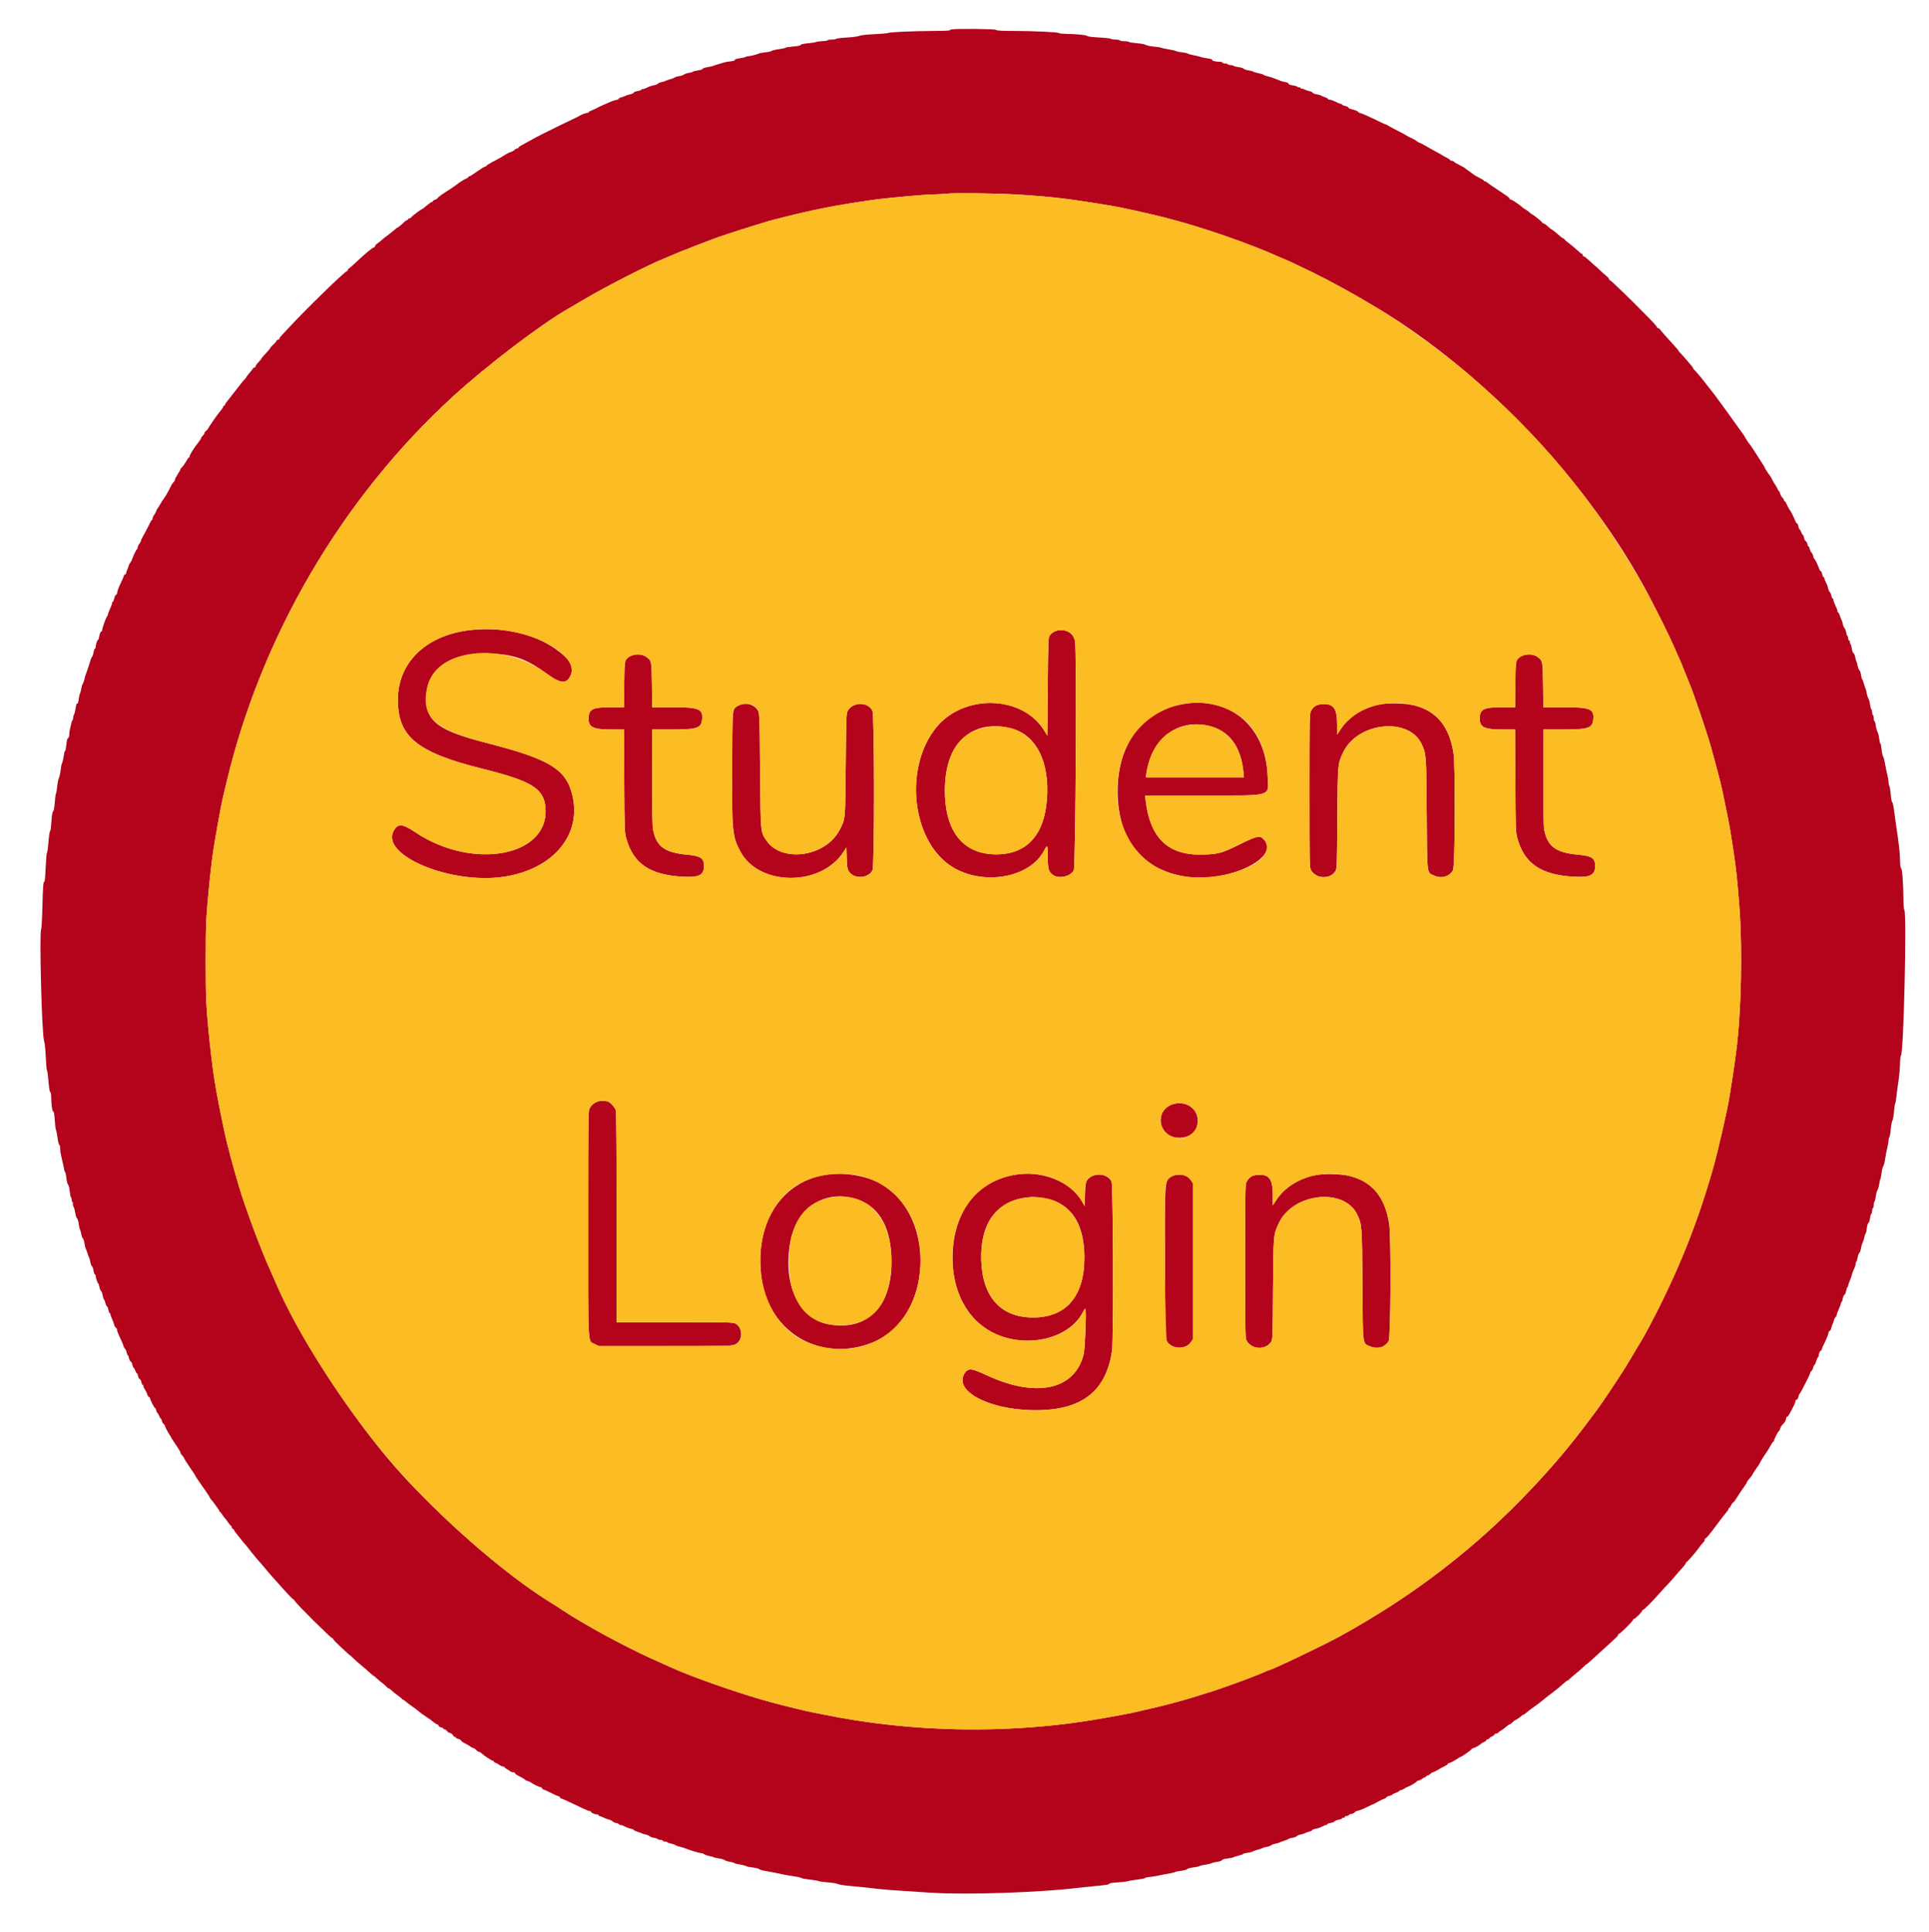 <svg id="svg" version="1.1" xmlns="http://www.w3.org/2000/svg" xmlns:xlink="http://www.w3.org/1999/xlink" width="400" height="400.684" viewBox="0, 0, 400,400.684"><g id="svgg"><path id="path0" d="M197.308 6.104 C 197.096 6.144,196.923 6.230,196.923 6.294 C 196.923 6.358,195.327 6.416,193.376 6.423 C 189.225 6.439,184.432 6.654,184.188 6.836 C 184.094 6.906,182.827 7.017,181.371 7.082 C 179.745 7.155,178.527 7.290,178.209 7.434 C 177.925 7.563,176.749 7.720,175.597 7.785 C 174.444 7.849,173.459 7.970,173.407 8.053 C 173.355 8.137,172.933 8.205,172.469 8.205 C 172.004 8.205,171.624 8.271,171.624 8.350 C 171.624 8.430,171.152 8.510,170.576 8.527 C 170.000 8.545,169.404 8.624,169.251 8.704 C 169.099 8.784,168.334 8.906,167.551 8.974 C 166.661 9.051,166.098 9.179,166.046 9.314 C 165.992 9.453,165.414 9.573,164.434 9.650 C 163.594 9.715,162.906 9.824,162.906 9.891 C 162.906 9.957,162.282 10.096,161.519 10.198 C 160.757 10.300,160.084 10.460,160.024 10.554 C 159.964 10.647,159.376 10.780,158.718 10.849 C 158.060 10.918,157.444 11.033,157.350 11.106 C 157.155 11.256,155.429 11.682,155.043 11.675 C 154.902 11.673,154.709 11.727,154.615 11.797 C 154.521 11.866,154.069 11.977,153.611 12.043 C 152.599 12.190,152.284 12.302,152.391 12.475 C 152.435 12.547,152.006 12.659,151.436 12.723 C 150.866 12.788,150.232 12.905,150.029 12.984 C 149.825 13.062,149.312 13.219,148.889 13.332 C 148.466 13.445,148.001 13.598,147.856 13.671 C 147.712 13.744,147.187 13.860,146.690 13.928 C 146.194 13.997,145.750 14.152,145.703 14.273 C 145.657 14.394,145.202 14.545,144.692 14.609 C 144.183 14.673,143.727 14.787,143.680 14.864 C 143.633 14.941,143.248 15.055,142.825 15.119 C 142.402 15.182,141.956 15.334,141.834 15.455 C 141.712 15.577,141.252 15.731,140.810 15.797 C 140.369 15.863,139.970 15.979,139.923 16.055 C 139.876 16.130,139.471 16.292,139.021 16.413 C 138.572 16.535,138.128 16.692,138.034 16.763 C 137.940 16.834,137.578 16.946,137.228 17.011 C 136.879 17.076,136.509 17.231,136.407 17.355 C 136.304 17.479,135.903 17.634,135.515 17.699 C 135.127 17.765,134.552 17.963,134.237 18.140 C 133.923 18.317,133.513 18.462,133.328 18.462 C 133.143 18.462,132.991 18.530,132.991 18.613 C 132.991 18.696,132.652 18.815,132.237 18.878 C 131.823 18.940,131.444 19.093,131.396 19.217 C 131.348 19.342,131.015 19.499,130.655 19.566 C 130.295 19.634,129.923 19.745,129.829 19.814 C 129.735 19.884,129.329 20.034,128.927 20.149 C 128.524 20.264,128.234 20.422,128.282 20.499 C 128.330 20.577,128.086 20.686,127.739 20.742 C 127.392 20.799,126.798 20.996,126.418 21.181 C 126.038 21.366,125.419 21.641,125.043 21.792 C 124.667 21.944,124.244 22.141,124.103 22.231 C 123.962 22.321,123.654 22.474,123.419 22.573 C 122.284 23.048,122.051 23.170,122.051 23.290 C 122.051 23.361,121.909 23.419,121.736 23.419 C 121.433 23.419,120.538 23.777,120.000 24.114 C 119.859 24.202,119.551 24.355,119.316 24.454 C 118.900 24.630,112.904 27.556,112.222 27.917 C 112.034 28.016,111.419 28.341,110.855 28.639 C 110.291 28.937,109.521 29.358,109.145 29.576 C 108.769 29.793,108.250 30.079,107.991 30.211 C 107.733 30.344,107.521 30.524,107.521 30.611 C 107.521 30.698,107.406 30.769,107.265 30.769 C 107.124 30.769,106.866 30.912,106.691 31.086 C 106.517 31.261,106.165 31.456,105.908 31.520 C 105.652 31.585,105.144 31.835,104.779 32.076 C 104.414 32.318,103.880 32.642,103.592 32.796 C 103.304 32.951,102.571 33.343,101.962 33.667 C 101.353 33.992,100.855 34.319,100.855 34.394 C 100.855 34.469,100.748 34.530,100.618 34.530 C 100.488 34.530,99.738 34.991,98.951 35.554 C 98.165 36.117,97.425 36.579,97.308 36.580 C 97.190 36.581,97.094 36.649,97.094 36.732 C 97.094 36.815,96.959 36.929,96.795 36.984 C 96.357 37.131,95.534 37.633,94.771 38.217 C 94.404 38.499,93.795 38.926,93.419 39.165 C 91.653 40.291,90.769 40.924,90.769 41.063 C 90.769 41.146,90.538 41.295,90.256 41.393 C 89.974 41.491,89.744 41.641,89.744 41.726 C 89.744 41.811,89.656 41.880,89.548 41.880 C 89.441 41.880,88.948 42.226,88.453 42.650 C 87.957 43.073,87.492 43.419,87.419 43.419 C 87.258 43.419,85.237 44.980,85.157 45.167 C 85.125 45.240,84.991 45.299,84.858 45.299 C 84.724 45.299,84.615 45.376,84.615 45.470 C 84.615 45.564,84.528 45.641,84.421 45.641 C 84.315 45.641,84.055 45.814,83.845 46.026 C 83.358 46.515,82.559 47.179,82.457 47.179 C 82.376 47.179,82.066 47.418,81.563 47.869 C 81.402 48.014,80.965 48.360,80.592 48.639 C 79.609 49.374,79.617 49.368,79.087 49.838 C 78.820 50.075,78.416 50.390,78.190 50.539 C 77.963 50.687,77.778 50.915,77.778 51.045 C 77.778 51.176,77.687 51.282,77.575 51.282 C 77.305 51.282,75.687 52.627,73.670 54.530 C 73.122 55.047,72.533 55.559,72.362 55.668 C 72.191 55.777,72.071 55.950,72.094 56.052 C 72.118 56.155,72.069 56.220,71.985 56.197 C 71.664 56.106,63.122 64.421,59.829 68.029 C 59.124 68.802,58.412 69.559,58.248 69.712 C 58.083 69.865,57.949 70.089,57.949 70.209 C 57.949 70.329,57.831 70.427,57.687 70.427 C 57.543 70.427,57.375 70.557,57.314 70.716 C 57.254 70.875,56.948 71.229,56.636 71.503 C 56.324 71.777,56.068 72.060,56.068 72.131 C 56.068 72.202,55.646 72.714,55.129 73.267 C 54.613 73.821,54.190 74.325,54.189 74.387 C 54.189 74.449,53.919 74.778,53.590 75.117 C 53.261 75.455,52.991 75.847,52.991 75.986 C 52.991 76.125,52.876 76.239,52.735 76.239 C 52.594 76.239,52.477 76.297,52.476 76.368 C 52.474 76.438,52.168 76.842,51.795 77.265 C 51.422 77.688,51.115 78.088,51.114 78.155 C 51.112 78.221,50.938 78.455,50.726 78.675 C 50.299 79.120,49.928 79.582,48.288 81.709 C 47.672 82.509,47.055 83.298,46.917 83.463 C 46.780 83.629,46.667 83.841,46.667 83.934 C 46.667 84.027,46.595 84.103,46.507 84.103 C 46.420 84.103,46.300 84.252,46.242 84.436 C 46.184 84.619,45.915 85.006,45.645 85.295 C 45.197 85.775,43.258 88.570,43.093 88.974 C 43.054 89.068,42.881 89.246,42.708 89.369 C 42.535 89.492,42.393 89.691,42.393 89.812 C 42.393 89.933,42.239 90.172,42.051 90.342 C 41.863 90.512,41.709 90.737,41.709 90.842 C 41.709 90.946,41.421 91.390,41.068 91.829 C 40.233 92.867,39.316 94.335,39.316 94.635 C 39.316 94.765,39.252 94.872,39.174 94.872 C 39.096 94.872,38.925 95.083,38.793 95.342 C 38.498 95.922,37.738 96.988,37.564 97.066 C 37.494 97.097,37.436 97.192,37.436 97.276 C 37.436 97.360,37.167 97.850,36.838 98.365 C 36.509 98.879,36.239 99.409,36.239 99.544 C 36.239 99.678,36.119 99.887,35.973 100.008 C 35.827 100.130,35.599 100.466,35.467 100.756 C 35.085 101.593,34.246 103.071,33.973 103.386 C 33.835 103.545,33.504 104.060,33.237 104.530 C 32.970 105.000,32.700 105.423,32.638 105.470 C 32.576 105.517,32.465 105.748,32.393 105.983 C 32.320 106.218,32.117 106.594,31.942 106.818 C 31.767 107.042,31.624 107.369,31.624 107.544 C 31.624 107.720,31.564 107.863,31.490 107.863 C 31.417 107.863,31.266 108.075,31.155 108.333 C 31.044 108.592,30.881 108.919,30.794 109.060 C 30.706 109.201,30.547 109.509,30.439 109.744 C 30.331 109.979,30.019 110.556,29.747 111.026 C 29.474 111.496,29.246 111.984,29.241 112.110 C 29.235 112.236,29.077 112.535,28.889 112.774 C 28.701 113.013,28.547 113.346,28.547 113.513 C 28.547 113.681,28.489 113.843,28.419 113.875 C 28.263 113.944,27.594 115.306,27.425 115.897 C 27.358 116.132,27.160 116.508,26.985 116.732 C 26.810 116.957,26.667 117.236,26.667 117.354 C 26.667 117.472,26.552 117.788,26.411 118.057 C 26.271 118.327,26.155 118.682,26.155 118.846 C 26.154 119.011,26.066 119.126,25.960 119.103 C 25.853 119.079,25.703 119.280,25.627 119.550 C 25.551 119.819,25.254 120.500,24.966 121.061 C 24.679 121.623,24.396 122.380,24.338 122.744 C 24.280 123.107,24.149 123.389,24.048 123.369 C 23.947 123.349,23.791 123.660,23.702 124.060 C 23.614 124.459,23.475 124.786,23.395 124.786 C 23.314 124.786,23.248 124.899,23.248 125.038 C 23.248 125.176,23.056 125.709,22.821 126.223 C 22.585 126.737,22.393 127.263,22.393 127.391 C 22.393 127.519,22.309 127.708,22.206 127.811 C 21.983 128.034,21.198 130.221,21.197 130.623 C 21.197 130.777,21.087 130.946,20.952 130.997 C 20.818 131.049,20.655 131.442,20.591 131.870 C 20.527 132.299,20.421 132.650,20.357 132.650 C 20.197 132.650,19.829 133.699,19.829 134.157 C 19.829 134.362,19.759 134.530,19.673 134.530 C 19.587 134.530,19.464 134.857,19.398 135.256 C 19.333 135.656,19.183 136.098,19.066 136.239 C 18.948 136.380,18.773 136.803,18.676 137.179 C 18.509 137.823,18.066 139.150,17.763 139.915 C 17.688 140.103,17.574 140.525,17.509 140.852 C 17.444 141.180,17.290 141.603,17.166 141.792 C 17.042 141.982,16.888 142.483,16.823 142.906 C 16.758 143.329,16.646 143.752,16.574 143.846 C 16.502 143.940,16.389 144.459,16.322 144.998 C 16.255 145.538,16.140 145.942,16.067 145.896 C 15.891 145.788,15.780 146.100,15.633 147.115 C 15.567 147.573,15.443 148.036,15.358 148.144 C 15.273 148.251,15.186 148.578,15.166 148.870 C 15.145 149.162,15.079 149.401,15.019 149.401 C 14.960 149.402,14.870 149.613,14.820 149.872 C 14.770 150.130,14.648 150.650,14.548 151.026 C 14.449 151.402,14.365 151.990,14.363 152.332 C 14.361 152.707,14.263 152.992,14.118 153.047 C 13.957 153.109,13.837 153.567,13.756 154.433 C 13.690 155.144,13.575 155.726,13.502 155.726 C 13.429 155.726,13.327 156.015,13.275 156.368 C 13.109 157.508,12.951 158.201,12.820 158.376 C 12.749 158.470,12.637 159.067,12.571 159.702 C 12.505 160.337,12.344 161.072,12.213 161.335 C 12.082 161.598,11.924 162.386,11.861 163.086 C 11.799 163.786,11.688 164.437,11.614 164.531 C 11.540 164.626,11.423 165.472,11.355 166.412 C 11.275 167.502,11.147 168.181,11.003 168.291 C 10.851 168.405,10.738 169.102,10.661 170.385 C 10.598 171.442,10.491 172.308,10.423 172.308 C 10.290 172.308,10.138 173.349,9.975 175.385 C 9.918 176.090,9.808 176.747,9.730 176.846 C 9.652 176.944,9.535 178.345,9.469 179.960 C 9.404 181.574,9.294 182.860,9.226 182.817 C 8.985 182.669,8.887 183.849,8.790 188.099 C 8.736 190.461,8.618 192.547,8.529 192.735 C 8.128 193.579,8.677 214.507,9.134 215.812 C 9.273 216.206,9.423 217.617,9.490 219.145 C 9.554 220.603,9.666 221.872,9.739 221.966 C 9.812 222.060,9.918 222.714,9.975 223.419 C 10.146 225.547,10.292 226.496,10.449 226.496 C 10.531 226.496,10.606 226.976,10.615 227.564 C 10.641 229.191,10.837 230.517,11.046 230.478 C 11.165 230.456,11.275 231.094,11.349 232.243 C 11.413 233.232,11.532 234.171,11.613 234.328 C 11.694 234.486,11.839 235.229,11.934 235.978 C 12.029 236.727,12.191 237.368,12.293 237.402 C 12.395 237.437,12.482 237.785,12.486 238.177 C 12.493 238.864,12.587 239.387,12.998 241.026 C 13.104 241.449,13.231 242.083,13.280 242.436 C 13.329 242.788,13.430 243.077,13.505 243.077 C 13.579 243.077,13.694 243.612,13.760 244.266 C 13.826 244.921,13.983 245.542,14.110 245.647 C 14.237 245.753,14.393 246.372,14.458 247.026 C 14.522 247.679,14.642 248.254,14.723 248.304 C 14.805 248.355,14.872 248.579,14.872 248.803 C 14.872 249.027,14.950 249.259,15.046 249.318 C 15.141 249.377,15.176 249.496,15.122 249.583 C 15.069 249.669,15.138 249.991,15.276 250.297 C 15.414 250.604,15.575 251.214,15.635 251.653 C 15.695 252.092,15.846 252.536,15.972 252.641 C 16.098 252.745,16.256 253.271,16.322 253.809 C 16.389 254.346,16.504 254.863,16.578 254.957 C 16.653 255.051,16.768 255.457,16.834 255.858 C 16.900 256.260,17.059 256.693,17.188 256.821 C 17.316 256.950,17.471 257.429,17.532 257.886 C 17.593 258.344,17.698 258.795,17.765 258.889 C 17.832 258.983,17.992 259.406,18.120 259.829 C 18.248 260.252,18.407 260.675,18.473 260.769 C 18.539 260.863,18.647 261.263,18.712 261.657 C 18.777 262.051,18.931 262.457,19.055 262.560 C 19.178 262.662,19.331 263.090,19.394 263.510 C 19.457 263.930,19.580 264.274,19.669 264.274 C 19.757 264.274,19.829 264.390,19.829 264.533 C 19.829 264.924,20.238 266.154,20.368 266.154 C 20.431 266.154,20.534 266.457,20.597 266.828 C 20.659 267.198,20.816 267.589,20.945 267.696 C 21.074 267.804,21.231 268.231,21.293 268.646 C 21.355 269.062,21.459 269.402,21.522 269.402 C 21.586 269.402,21.731 269.748,21.844 270.171 C 21.957 270.594,22.120 270.940,22.207 270.940 C 22.293 270.940,22.415 271.248,22.479 271.624 C 22.542 272.000,22.664 272.308,22.750 272.308 C 22.836 272.308,22.906 272.427,22.906 272.572 C 22.906 272.718,23.054 273.144,23.236 273.520 C 23.417 273.895,23.617 274.435,23.679 274.720 C 23.742 275.004,23.901 275.278,24.033 275.329 C 24.165 275.380,24.274 275.586,24.274 275.788 C 24.274 275.989,24.541 276.692,24.867 277.350 C 25.193 278.009,25.505 278.753,25.561 279.005 C 25.617 279.257,25.771 279.554,25.904 279.663 C 26.036 279.773,26.194 280.125,26.254 280.445 C 26.314 280.764,26.423 281.026,26.496 281.026 C 26.569 281.026,26.680 281.299,26.743 281.633 C 26.805 281.967,26.966 282.282,27.099 282.333 C 27.232 282.384,27.390 282.688,27.450 283.008 C 27.510 283.328,27.613 283.590,27.679 283.590 C 27.745 283.590,27.905 283.859,28.034 284.188 C 28.163 284.517,28.328 284.786,28.400 284.786 C 28.472 284.786,28.582 285.056,28.644 285.385 C 28.705 285.714,28.854 285.983,28.974 285.983 C 29.094 285.983,29.243 286.252,29.305 286.581 C 29.367 286.910,29.491 287.179,29.580 287.179 C 29.670 287.179,29.744 287.302,29.744 287.452 C 29.744 287.602,29.892 287.934,30.074 288.189 C 30.256 288.444,30.458 288.866,30.523 289.127 C 30.589 289.387,30.748 289.641,30.877 289.690 C 31.006 289.740,31.111 289.854,31.111 289.943 C 31.111 290.237,31.987 291.966,32.136 291.966 C 32.215 291.966,32.331 292.197,32.393 292.479 C 32.455 292.761,32.562 292.991,32.631 292.991 C 32.700 292.991,32.862 293.261,32.991 293.590 C 33.121 293.919,33.283 294.188,33.352 294.188 C 33.421 294.188,33.526 294.412,33.587 294.687 C 33.647 294.961,33.797 295.224,33.920 295.271 C 34.043 295.318,34.196 295.565,34.260 295.820 C 34.324 296.075,34.642 296.698,34.966 297.205 C 35.290 297.712,35.556 298.162,35.556 298.206 C 35.556 298.250,35.979 298.897,36.496 299.643 C 37.013 300.390,37.436 301.112,37.436 301.248 C 37.436 301.385,37.559 301.599,37.710 301.724 C 37.861 301.849,38.053 302.109,38.137 302.301 C 38.332 302.747,38.520 303.043,39.615 304.641 C 40.109 305.361,40.513 305.990,40.513 306.040 C 40.513 306.120,40.928 306.738,42.311 308.718 C 42.541 309.047,42.788 309.397,42.860 309.497 C 43.124 309.858,43.424 310.348,43.536 310.598 C 43.599 310.739,43.698 310.893,43.756 310.940 C 44.034 311.164,45.470 313.159,45.470 313.320 C 45.470 313.422,45.530 313.504,45.604 313.504 C 45.678 313.504,45.864 313.716,46.018 313.974 C 46.172 314.233,46.439 314.598,46.611 314.786 C 46.783 314.974,47.115 315.416,47.350 315.768 C 47.585 316.120,47.835 316.408,47.906 316.409 C 47.976 316.410,48.034 316.528,48.034 316.672 C 48.034 316.816,48.150 316.978,48.291 317.032 C 48.432 317.086,48.547 317.205,48.547 317.295 C 48.547 317.386,48.643 317.562,48.761 317.685 C 48.878 317.809,49.282 318.317,49.658 318.815 C 50.034 319.312,50.510 319.896,50.715 320.112 C 50.920 320.328,51.304 320.795,51.569 321.150 C 51.833 321.505,52.091 321.833,52.142 321.880 C 52.192 321.927,52.539 322.350,52.912 322.821 C 53.285 323.291,53.678 323.752,53.787 323.846 C 53.895 323.940,54.393 324.517,54.892 325.128 C 55.391 325.739,55.879 326.323,55.977 326.425 C 56.074 326.528,56.654 327.176,57.265 327.865 C 59.454 330.335,60.745 331.708,60.801 331.624 C 60.832 331.577,61.000 331.769,61.174 332.051 C 61.601 332.745,68.670 339.755,68.887 339.701 C 68.982 339.677,69.060 339.745,69.060 339.850 C 69.060 339.956,69.653 340.591,70.378 341.260 C 71.103 341.930,71.876 342.652,72.095 342.863 C 72.315 343.075,72.526 343.248,72.565 343.248 C 72.604 343.248,72.928 343.536,73.284 343.889 C 73.640 344.242,74.306 344.838,74.764 345.214 C 75.579 345.884,76.038 346.281,76.950 347.109 C 77.201 347.336,77.445 347.521,77.493 347.521 C 77.541 347.521,77.800 347.733,78.068 347.991 C 78.337 348.250,78.858 348.692,79.228 348.974 C 79.597 349.256,80.016 349.622,80.158 349.786 C 80.301 349.951,80.478 350.085,80.551 350.085 C 80.624 350.085,80.832 350.220,81.013 350.385 C 81.579 350.898,81.930 351.180,82.643 351.694 C 83.023 351.968,83.359 352.257,83.390 352.335 C 83.422 352.414,83.514 352.479,83.596 352.479 C 83.678 352.479,83.930 352.652,84.156 352.863 C 84.383 353.075,84.969 353.517,85.460 353.846 C 85.951 354.175,86.520 354.607,86.723 354.807 C 86.927 355.006,87.632 355.520,88.291 355.949 C 88.949 356.378,89.711 356.926,89.984 357.168 C 90.257 357.409,90.584 357.607,90.710 357.607 C 90.837 357.607,90.940 357.716,90.940 357.850 C 90.940 357.983,91.171 358.143,91.453 358.205 C 91.735 358.267,91.966 358.389,91.966 358.475 C 91.966 358.562,92.077 358.632,92.213 358.632 C 92.348 358.632,92.563 358.781,92.690 358.962 C 92.817 359.144,93.127 359.344,93.378 359.407 C 93.629 359.470,93.880 359.667,93.937 359.846 C 93.994 360.025,94.150 360.171,94.285 360.171 C 94.420 360.171,94.530 360.242,94.530 360.328 C 94.530 360.415,94.754 360.535,95.028 360.595 C 95.303 360.655,95.566 360.807,95.614 360.932 C 95.662 361.057,95.919 361.269,96.184 361.403 C 96.909 361.769,97.511 362.124,97.607 362.242 C 97.654 362.300,97.885 362.407,98.120 362.480 C 98.355 362.553,98.648 362.756,98.770 362.931 C 98.893 363.105,99.108 363.248,99.248 363.248 C 99.387 363.248,99.671 363.409,99.879 363.605 C 100.412 364.109,101.963 365.128,102.197 365.128 C 102.305 365.128,102.393 365.200,102.393 365.288 C 102.393 365.375,102.566 365.501,102.778 365.568 C 102.989 365.634,103.346 365.831,103.570 366.006 C 103.794 366.182,104.121 366.325,104.297 366.325 C 104.472 366.325,104.615 366.389,104.615 366.467 C 104.615 366.545,104.827 366.718,105.085 366.851 C 105.344 366.985,105.657 367.190,105.781 367.308 C 105.906 367.425,106.199 367.521,106.433 367.521 C 106.666 367.521,106.813 367.594,106.758 367.683 C 106.703 367.772,107.160 368.094,107.774 368.400 C 108.387 368.705,108.889 369.008,108.889 369.074 C 108.889 369.140,109.100 369.247,109.358 369.311 C 109.616 369.376,109.913 369.500,110.017 369.587 C 110.384 369.891,111.816 370.598,112.066 370.598 C 112.205 370.598,112.363 370.714,112.417 370.855 C 112.471 370.996,112.605 371.111,112.715 371.111 C 112.825 371.111,113.517 371.419,114.252 371.795 C 114.988 372.171,115.689 372.479,115.811 372.479 C 115.932 372.479,116.076 372.594,116.130 372.735 C 116.184 372.876,116.318 372.991,116.428 372.991 C 116.538 372.991,117.291 373.309,118.100 373.696 C 118.910 374.084,120.115 374.661,120.779 374.978 C 121.442 375.296,122.115 375.556,122.275 375.556 C 122.434 375.556,122.564 375.634,122.564 375.731 C 122.564 375.931,123.270 376.231,123.854 376.279 C 124.071 376.297,124.211 376.372,124.166 376.447 C 124.120 376.521,124.168 376.581,124.272 376.581 C 124.376 376.581,124.768 376.730,125.144 376.911 C 125.519 377.093,126.049 377.290,126.320 377.349 C 126.592 377.409,126.904 377.566,127.014 377.699 C 127.124 377.831,127.475 377.989,127.795 378.049 C 128.115 378.109,128.376 378.226,128.376 378.310 C 128.376 378.393,128.528 378.462,128.713 378.462 C 128.898 378.462,129.315 378.611,129.640 378.793 C 129.965 378.976,130.506 379.177,130.842 379.240 C 131.178 379.303,131.453 379.420,131.453 379.499 C 131.453 379.579,131.780 379.738,132.179 379.852 C 132.579 379.966,132.983 380.116,133.077 380.186 C 133.171 380.255,133.534 380.365,133.883 380.430 C 134.232 380.495,134.604 380.652,134.709 380.779 C 134.814 380.905,135.240 381.060,135.655 381.122 C 136.070 381.184,136.410 381.304,136.410 381.387 C 136.410 381.470,136.641 381.538,136.923 381.538 C 137.205 381.538,137.436 381.615,137.436 381.709 C 137.436 381.803,137.624 381.880,137.853 381.880 C 138.083 381.880,138.313 381.949,138.364 382.032 C 138.416 382.115,138.747 382.236,139.101 382.301 C 139.454 382.366,139.899 382.518,140.088 382.640 C 140.277 382.762,140.700 382.914,141.028 382.979 C 141.356 383.044,141.778 383.166,141.966 383.251 C 142.689 383.576,144.982 384.274,145.345 384.279 C 145.555 384.282,145.868 384.392,146.041 384.523 C 146.215 384.654,146.676 384.814,147.067 384.879 C 147.458 384.943,147.855 385.056,147.949 385.128 C 148.043 385.201,148.543 385.316,149.060 385.384 C 149.577 385.452,150.115 385.606,150.256 385.726 C 150.397 385.847,150.859 386.001,151.282 386.069 C 151.705 386.137,152.128 386.251,152.222 386.323 C 152.316 386.394,152.643 386.501,152.949 386.560 C 153.254 386.619,153.754 386.715,154.060 386.774 C 154.365 386.832,154.692 386.939,154.786 387.011 C 154.880 387.083,155.457 387.197,156.068 387.264 C 156.679 387.332,157.295 387.485,157.436 387.605 C 157.577 387.725,158.192 387.905,158.803 388.005 C 159.878 388.182,160.958 388.394,162.564 388.745 C 162.987 388.838,163.949 388.999,164.701 389.104 C 165.453 389.208,166.114 389.360,166.169 389.441 C 166.224 389.522,166.993 389.669,167.878 389.768 C 168.763 389.867,169.612 390.012,169.765 390.091 C 169.918 390.169,170.802 390.288,171.731 390.356 C 172.659 390.423,173.573 390.577,173.761 390.697 C 173.949 390.818,175.103 391.001,176.325 391.104 C 177.547 391.207,179.162 391.366,179.915 391.456 C 183.315 391.865,183.770 391.901,193.077 392.497 C 200.451 392.969,215.813 392.452,223.761 391.463 C 224.466 391.376,225.927 391.223,227.009 391.125 C 229.471 390.900,230.118 390.789,230.008 390.611 C 229.960 390.534,230.779 390.415,231.827 390.347 C 232.874 390.279,233.854 390.162,234.003 390.085 C 234.152 390.009,234.955 389.873,235.788 389.782 C 236.621 389.691,237.352 389.546,237.412 389.460 C 237.472 389.374,237.827 389.280,238.201 389.251 C 238.877 389.198,239.894 389.024,241.368 388.710 C 241.791 388.619,242.444 388.497,242.821 388.438 C 243.197 388.378,243.581 388.272,243.675 388.201 C 243.769 388.130,244.323 388.018,244.907 387.952 C 245.490 387.886,246.051 387.730,246.154 387.607 C 246.256 387.483,246.818 387.328,247.401 387.262 C 247.984 387.196,248.538 387.082,248.632 387.010 C 248.726 386.937,249.073 386.836,249.402 386.785 C 250.328 386.640,250.993 386.484,251.368 386.324 C 251.556 386.243,252.068 386.130,252.506 386.072 C 252.944 386.014,253.342 385.865,253.389 385.742 C 253.440 385.610,253.918 385.467,254.556 385.395 C 255.151 385.328,255.715 385.212,255.810 385.137 C 255.905 385.063,256.387 384.907,256.880 384.792 C 257.374 384.676,257.778 384.523,257.778 384.451 C 257.778 384.380,258.171 384.275,258.651 384.218 C 259.131 384.161,259.611 384.047,259.719 383.964 C 259.827 383.881,260.299 383.713,260.769 383.590 C 261.239 383.467,261.701 383.311,261.795 383.244 C 261.889 383.176,262.274 383.067,262.650 382.999 C 263.026 382.932,263.449 382.778,263.590 382.657 C 263.731 382.536,264.154 382.381,264.530 382.314 C 264.906 382.247,265.291 382.133,265.385 382.061 C 265.479 381.989,265.921 381.825,266.368 381.697 C 266.814 381.569,267.179 381.412,267.179 381.350 C 267.179 381.287,267.519 381.184,267.935 381.122 C 268.350 381.060,268.776 380.905,268.881 380.779 C 268.986 380.652,269.358 380.495,269.707 380.430 C 270.056 380.365,270.419 380.255,270.513 380.186 C 270.607 380.116,271.011 379.966,271.410 379.852 C 271.810 379.738,272.137 379.577,272.137 379.495 C 272.137 379.413,272.458 379.292,272.851 379.226 C 273.244 379.159,273.824 378.960,274.139 378.783 C 274.454 378.606,274.824 378.462,274.962 378.462 C 275.101 378.462,275.214 378.391,275.214 378.306 C 275.214 378.220,275.517 378.098,275.888 378.036 C 276.258 377.973,276.647 377.819,276.752 377.692 C 276.857 377.566,277.246 377.411,277.617 377.349 C 277.987 377.286,278.291 377.165,278.291 377.079 C 278.291 376.993,278.449 376.923,278.643 376.923 C 278.836 376.923,278.947 376.846,278.889 376.752 C 278.829 376.655,278.973 376.581,279.221 376.581 C 279.461 376.581,279.658 376.508,279.658 376.418 C 279.658 376.328,279.922 376.205,280.245 376.145 C 280.567 376.084,280.869 375.937,280.915 375.817 C 280.961 375.697,281.270 375.548,281.602 375.485 C 281.934 375.423,282.729 375.107,283.368 374.783 C 284.007 374.459,284.584 374.193,284.651 374.191 C 284.717 374.189,285.161 373.958,285.637 373.678 C 286.113 373.397,286.700 373.118,286.940 373.057 C 287.181 372.997,287.416 372.850,287.462 372.730 C 287.507 372.610,287.809 372.463,288.131 372.402 C 288.454 372.342,288.718 372.231,288.718 372.156 C 288.718 372.082,289.026 371.919,289.402 371.795 C 289.778 371.671,290.085 371.513,290.085 371.444 C 290.085 371.375,290.297 371.266,290.556 371.202 C 290.814 371.137,291.141 370.984,291.282 370.862 C 291.423 370.739,291.731 370.580,291.966 370.508 C 292.477 370.352,293.737 369.581,293.818 369.376 C 293.849 369.296,294.003 369.229,294.160 369.227 C 294.316 369.225,294.637 369.073,294.872 368.889 C 295.107 368.705,295.395 368.553,295.513 368.551 C 295.630 368.549,295.726 368.470,295.726 368.376 C 295.726 368.282,295.842 368.205,295.983 368.205 C 296.124 368.205,296.393 368.051,296.581 367.863 C 296.769 367.675,297.019 367.518,297.137 367.514 C 297.254 367.510,297.735 367.277,298.205 366.995 C 298.675 366.714,299.310 366.370,299.615 366.231 C 299.921 366.092,300.171 365.911,300.171 365.828 C 300.171 365.746,300.377 365.626,300.628 365.563 C 300.880 365.500,301.484 365.184,301.971 364.861 C 302.458 364.538,302.913 364.274,302.982 364.274 C 303.180 364.274,305.128 362.871,305.128 362.729 C 305.128 362.659,305.335 362.549,305.588 362.486 C 305.988 362.385,306.929 361.828,307.179 361.543 C 307.226 361.490,307.476 361.353,307.735 361.240 C 307.994 361.126,308.205 360.954,308.205 360.858 C 308.205 360.762,308.317 360.684,308.453 360.684 C 308.589 360.684,308.762 360.586,308.838 360.466 C 308.913 360.347,309.186 360.156,309.444 360.043 C 309.703 359.929,309.915 359.758,309.915 359.662 C 309.915 359.566,310.065 359.487,310.248 359.487 C 310.431 359.487,310.643 359.391,310.718 359.273 C 310.793 359.156,311.059 358.954,311.309 358.825 C 311.559 358.697,312.006 358.370,312.303 358.099 C 312.599 357.828,312.917 357.607,313.010 357.607 C 313.102 357.607,313.368 357.416,313.601 357.183 C 313.834 356.950,314.062 356.759,314.108 356.759 C 314.241 356.757,315.096 356.185,315.460 355.856 C 315.642 355.691,315.857 355.556,315.937 355.556 C 316.017 355.556,316.253 355.396,316.460 355.201 C 316.668 355.006,317.338 354.492,317.949 354.059 C 318.560 353.627,319.299 353.075,319.591 352.833 C 320.383 352.177,320.664 351.956,321.880 351.032 C 323.083 350.119,323.371 349.882,324.256 349.076 C 324.576 348.785,324.892 348.547,324.959 348.547 C 325.027 348.547,325.265 348.368,325.490 348.149 C 325.714 347.929,326.341 347.393,326.883 346.956 C 327.424 346.519,328.095 345.929,328.373 345.645 C 328.650 345.361,328.918 345.128,328.969 345.128 C 329.019 345.128,329.201 344.994,329.374 344.829 C 329.547 344.665,330.207 344.068,330.840 343.504 C 331.474 342.940,332.467 342.033,333.047 341.488 C 333.628 340.943,334.427 340.212,334.824 339.864 C 335.221 339.516,335.548 339.135,335.551 339.017 C 335.553 338.900,335.632 338.803,335.726 338.803 C 335.963 338.803,338.632 336.154,338.632 335.919 C 338.632 335.813,338.715 335.726,338.817 335.726 C 339.057 335.726,340.513 334.271,340.513 334.031 C 340.513 333.929,340.596 333.846,340.697 333.846 C 340.896 333.846,342.552 332.177,344.188 330.326 C 344.752 329.688,345.485 328.892,345.817 328.557 C 346.149 328.223,346.803 327.491,347.270 326.932 C 347.737 326.373,348.445 325.565,348.843 325.137 C 349.241 324.709,349.568 324.263,349.570 324.145 C 349.571 324.028,349.639 323.932,349.719 323.932 C 349.853 323.932,351.824 321.670,352.222 321.058 C 352.428 320.743,352.995 320.040,353.291 319.733 C 353.408 319.611,353.504 319.391,353.504 319.243 C 353.504 319.095,353.601 318.974,353.720 318.974 C 353.838 318.974,354.703 317.929,355.643 316.650 C 356.582 315.372,357.600 314.045,357.905 313.702 C 358.210 313.358,358.460 312.981,358.461 312.863 C 358.461 312.746,358.529 312.650,358.612 312.650 C 358.694 312.650,358.855 312.424,358.969 312.149 C 359.083 311.874,359.279 311.609,359.404 311.561 C 359.529 311.513,359.846 311.104,360.108 310.652 C 360.370 310.199,360.953 309.318,361.403 308.694 C 361.854 308.070,362.222 307.493,362.222 307.412 C 362.223 307.285,362.476 306.943,363.245 306.033 C 363.340 305.919,363.419 305.787,363.419 305.739 C 363.419 305.653,364.447 304.099,364.616 303.932 C 364.663 303.885,364.878 303.500,365.095 303.077 C 365.311 302.654,365.793 301.885,366.166 301.368 C 366.538 300.850,367.002 300.100,367.197 299.701 C 367.392 299.301,367.622 298.974,367.708 298.974 C 367.793 298.974,367.863 298.886,367.863 298.778 C 367.863 298.480,368.739 296.752,368.890 296.752 C 368.963 296.752,369.076 296.541,369.141 296.282 C 369.205 296.024,369.387 295.681,369.544 295.521 C 370.118 294.935,370.266 294.697,370.366 294.194 C 370.423 293.912,370.531 293.719,370.607 293.766 C 370.683 293.813,370.973 293.408,371.252 292.866 C 371.530 292.324,371.882 291.650,372.032 291.368 C 372.182 291.085,372.306 290.720,372.307 290.556 C 372.307 290.391,372.417 290.256,372.551 290.256 C 372.686 290.256,372.847 290.010,372.914 289.701 C 372.980 289.395,373.082 289.107,373.141 289.060 C 373.278 288.950,373.673 288.262,373.974 287.607 C 374.104 287.325,374.282 286.979,374.370 286.838 C 374.662 286.373,375.385 284.811,375.385 284.647 C 375.385 284.559,375.495 284.395,375.630 284.283 C 375.765 284.171,375.925 283.853,375.986 283.578 C 376.046 283.302,376.158 283.077,376.234 283.077 C 376.310 283.077,376.475 282.731,376.600 282.308 C 376.725 281.885,376.880 281.538,376.945 281.538 C 377.011 281.538,377.115 281.237,377.177 280.868 C 377.240 280.499,377.400 280.156,377.534 280.104 C 377.668 280.053,377.779 279.912,377.781 279.792 C 377.782 279.671,378.089 278.957,378.462 278.205 C 378.834 277.453,379.141 276.673,379.142 276.471 C 379.144 276.270,379.253 276.063,379.386 276.013 C 379.518 275.962,379.680 275.665,379.747 275.353 C 379.814 275.042,379.928 274.709,380.000 274.615 C 380.072 274.521,380.184 274.200,380.248 273.901 C 380.312 273.602,380.474 273.265,380.609 273.153 C 380.744 273.041,380.855 272.839,380.855 272.703 C 380.855 272.568,381.047 272.036,381.282 271.522 C 381.517 271.009,381.709 270.480,381.709 270.347 C 381.709 270.214,381.780 270.062,381.865 270.009 C 381.951 269.956,382.072 269.611,382.135 269.243 C 382.197 268.875,382.350 268.535,382.474 268.487 C 382.599 268.439,382.754 268.087,382.818 267.705 C 382.883 267.323,383.006 266.967,383.092 266.914 C 383.178 266.861,383.248 266.706,383.248 266.569 C 383.248 266.433,383.396 265.995,383.577 265.596 C 383.758 265.198,383.954 264.629,384.014 264.333 C 384.074 264.037,384.272 263.501,384.454 263.143 C 384.637 262.785,384.786 262.320,384.786 262.111 C 384.786 261.901,384.854 261.688,384.938 261.636 C 385.021 261.585,385.140 261.202,385.202 260.785 C 385.265 260.369,385.419 259.942,385.545 259.838 C 385.672 259.733,385.826 259.303,385.889 258.882 C 385.953 258.462,386.115 257.907,386.252 257.649 C 386.388 257.391,386.547 256.889,386.605 256.535 C 386.664 256.180,386.775 255.851,386.852 255.803 C 386.929 255.755,387.044 255.262,387.107 254.706 C 387.170 254.150,387.317 253.659,387.433 253.615 C 387.549 253.570,387.696 253.145,387.759 252.671 C 387.822 252.197,387.948 251.763,388.039 251.706 C 388.130 251.650,388.205 251.382,388.205 251.111 C 388.205 250.840,388.282 250.571,388.376 250.513 C 388.470 250.455,388.547 250.147,388.547 249.829 C 388.547 249.511,388.615 249.209,388.698 249.158 C 388.781 249.106,388.904 248.626,388.971 248.091 C 389.037 247.556,389.200 246.954,389.331 246.753 C 389.463 246.552,389.620 246.008,389.681 245.544 C 389.741 245.080,389.847 244.624,389.916 244.530 C 389.985 244.436,390.095 243.859,390.162 243.248 C 390.228 242.637,390.383 242.021,390.505 241.880 C 390.628 241.739,390.807 241.047,390.903 240.342 C 390.999 239.637,391.197 238.598,391.344 238.034 C 391.491 237.470,391.614 236.774,391.618 236.487 C 391.621 236.200,391.697 235.892,391.787 235.802 C 391.877 235.712,392.005 234.986,392.070 234.187 C 392.136 233.388,392.287 232.581,392.405 232.393 C 392.524 232.205,392.675 231.359,392.741 230.513 C 392.807 229.667,392.920 228.897,392.992 228.803 C 393.064 228.709,393.169 228.132,393.226 227.521 C 393.282 226.910,393.409 225.910,393.507 225.299 C 393.797 223.498,393.989 221.539,394.004 220.224 C 394.011 219.548,394.089 218.950,394.176 218.896 C 394.749 218.542,395.426 189.204,394.874 188.652 C 394.777 188.554,394.696 187.541,394.690 186.333 C 394.674 183.196,394.439 180.112,394.210 180.036 C 394.091 179.996,394.012 179.473,394.004 178.661 C 393.986 176.945,393.803 175.292,393.157 171.026 C 393.072 170.462,392.903 169.208,392.783 168.240 C 392.663 167.273,392.477 166.427,392.371 166.360 C 392.265 166.294,392.124 165.547,392.058 164.701 C 391.992 163.855,391.867 163.089,391.781 163.000 C 391.694 162.911,391.621 162.565,391.618 162.231 C 391.614 161.897,391.492 161.162,391.345 160.598 C 391.198 160.034,390.989 159.026,390.881 158.357 C 390.772 157.688,390.596 157.035,390.489 156.904 C 390.382 156.773,390.240 156.109,390.173 155.427 C 390.106 154.746,389.992 154.188,389.919 154.188 C 389.847 154.188,389.738 153.744,389.676 153.202 C 389.615 152.660,389.453 152.001,389.317 151.738 C 389.180 151.475,389.018 150.880,388.957 150.416 C 388.895 149.952,388.778 149.573,388.696 149.573 C 388.614 149.573,388.547 149.308,388.547 148.984 C 388.547 148.661,388.470 148.349,388.376 148.291 C 388.282 148.232,388.205 147.963,388.205 147.692 C 388.205 147.421,388.135 147.157,388.050 147.104 C 387.965 147.051,387.842 146.604,387.778 146.111 C 387.713 145.617,387.561 145.058,387.441 144.868 C 387.321 144.678,387.165 144.181,387.094 143.764 C 387.024 143.346,386.904 142.886,386.828 142.742 C 386.752 142.597,386.591 142.113,386.470 141.667 C 386.349 141.220,386.200 140.855,386.139 140.855 C 386.077 140.855,385.977 140.478,385.916 140.018 C 385.855 139.558,385.697 139.092,385.565 138.983 C 385.434 138.873,385.273 138.461,385.208 138.067 C 385.143 137.673,385.030 137.274,384.957 137.179 C 384.885 137.085,384.770 136.676,384.703 136.270 C 384.636 135.864,384.475 135.491,384.346 135.441 C 384.214 135.391,384.061 134.980,383.998 134.509 C 383.937 134.046,383.820 133.626,383.738 133.576 C 383.657 133.525,383.590 133.335,383.590 133.152 C 383.590 132.970,383.513 132.821,383.419 132.821 C 383.325 132.821,383.248 132.633,383.248 132.403 C 383.248 132.174,383.178 131.943,383.092 131.890 C 383.006 131.836,382.885 131.490,382.822 131.120 C 382.759 130.750,382.607 130.363,382.483 130.260 C 382.359 130.157,382.205 129.788,382.139 129.438 C 382.074 129.089,381.965 128.726,381.896 128.632 C 381.827 128.538,381.668 128.135,381.542 127.735 C 381.416 127.335,381.248 127.009,381.169 127.009 C 381.090 127.009,381.023 126.874,381.020 126.709 C 381.017 126.545,380.826 126.026,380.595 125.556 C 380.363 125.085,380.173 124.566,380.173 124.402 C 380.172 124.237,380.103 124.103,380.019 124.103 C 379.935 124.103,379.818 123.841,379.758 123.521 C 379.698 123.202,379.544 122.853,379.415 122.746 C 379.286 122.639,379.130 122.280,379.068 121.947 C 379.005 121.614,378.805 121.076,378.622 120.751 C 378.440 120.426,378.291 120.047,378.291 119.909 C 378.291 119.771,378.217 119.658,378.127 119.658 C 378.038 119.658,377.914 119.389,377.852 119.060 C 377.790 118.731,377.669 118.462,377.584 118.462 C 377.498 118.462,377.348 118.250,377.252 117.991 C 376.881 116.997,376.344 115.897,376.230 115.897 C 376.165 115.897,376.064 115.662,376.007 115.375 C 375.949 115.087,375.782 114.732,375.635 114.585 C 375.488 114.438,375.324 114.096,375.269 113.826 C 375.215 113.555,375.110 113.333,375.035 113.333 C 374.960 113.333,374.847 113.097,374.784 112.809 C 374.720 112.521,374.563 112.244,374.433 112.194 C 374.303 112.144,374.148 111.842,374.088 111.522 C 374.028 111.202,373.925 110.940,373.859 110.940 C 373.793 110.940,373.633 110.671,373.504 110.342 C 373.375 110.013,373.216 109.744,373.150 109.744 C 373.084 109.744,372.979 109.474,372.917 109.145 C 372.856 108.816,372.730 108.547,372.638 108.547 C 372.546 108.547,372.393 108.335,372.299 108.077 C 372.099 107.526,371.411 106.107,371.284 105.983 C 371.133 105.836,370.615 104.893,370.414 104.402 C 370.309 104.143,370.154 103.932,370.069 103.932 C 369.984 103.932,369.915 103.828,369.915 103.702 C 369.915 103.575,369.765 103.337,369.582 103.171 C 369.400 103.006,369.201 102.648,369.141 102.375 C 369.082 102.103,368.981 101.880,368.917 101.880 C 368.853 101.880,368.693 101.630,368.560 101.325 C 368.427 101.019,368.273 100.731,368.219 100.684 C 368.109 100.589,367.649 99.805,367.316 99.145 C 367.198 98.910,367.061 98.679,367.012 98.632 C 366.828 98.457,365.983 97.157,365.983 97.050 C 365.983 96.988,365.810 96.680,365.598 96.364 C 365.387 96.048,364.714 94.997,364.103 94.028 C 363.491 93.060,362.871 92.142,362.723 91.988 C 362.575 91.835,362.234 91.325,361.965 90.855 C 361.696 90.385,361.393 89.908,361.293 89.797 C 361.193 89.685,360.938 89.338,360.726 89.027 C 360.106 88.118,356.060 82.527,355.615 81.966 C 355.391 81.684,355.150 81.376,355.079 81.282 C 355.008 81.188,354.586 80.650,354.140 80.085 C 353.695 79.521,353.274 78.982,353.204 78.886 C 352.829 78.373,351.350 76.658,351.240 76.610 C 351.169 76.578,351.111 76.482,351.111 76.396 C 351.111 76.310,350.976 76.097,350.812 75.923 C 350.647 75.748,350.244 75.272,349.915 74.865 C 349.585 74.457,349.028 73.827,348.675 73.465 C 348.323 73.103,348.034 72.763,348.034 72.710 C 348.034 72.618,347.898 72.457,346.838 71.299 C 345.440 69.772,344.696 68.924,344.387 68.507 C 344.195 68.247,343.937 68.034,343.814 68.034 C 343.691 68.034,343.590 67.947,343.590 67.840 C 343.590 67.733,343.032 67.082,342.350 66.393 C 341.669 65.704,340.789 64.811,340.396 64.408 C 337.968 61.919,334.021 58.120,333.863 58.120 C 333.760 58.120,333.675 58.021,333.675 57.900 C 333.675 57.779,333.348 57.414,332.949 57.089 C 332.549 56.764,331.931 56.209,331.575 55.856 C 331.218 55.503,330.903 55.214,330.874 55.214 C 330.844 55.214,330.328 54.754,329.726 54.192 C 329.125 53.630,328.536 53.168,328.419 53.166 C 328.301 53.164,328.205 53.047,328.205 52.906 C 328.205 52.765,328.139 52.650,328.059 52.650 C 327.921 52.650,327.627 52.410,326.410 51.311 C 326.128 51.056,325.590 50.619,325.214 50.339 C 324.838 50.060,324.468 49.734,324.393 49.616 C 324.318 49.498,324.187 49.402,324.102 49.402 C 324.017 49.402,323.764 49.229,323.540 49.017 C 322.992 48.499,321.891 47.620,321.706 47.553 C 321.624 47.523,321.269 47.235,320.916 46.912 C 320.564 46.589,320.175 46.325,320.052 46.325 C 319.929 46.325,319.829 46.260,319.829 46.181 C 319.829 46.038,317.861 44.444,317.685 44.444 C 317.634 44.444,317.392 44.260,317.149 44.034 C 316.905 43.808,316.505 43.519,316.259 43.393 C 316.013 43.266,315.735 43.077,315.641 42.972 C 315.266 42.553,313.503 41.368,313.255 41.368 C 313.110 41.368,313.011 41.298,313.034 41.213 C 313.058 41.128,312.789 40.862,312.436 40.620 C 312.084 40.379,311.584 40.037,311.325 39.860 C 311.066 39.683,310.394 39.238,309.832 38.872 C 309.269 38.505,308.659 38.071,308.475 37.906 C 308.291 37.741,308.040 37.607,307.916 37.607 C 307.793 37.607,307.692 37.549,307.691 37.479 C 307.690 37.408,307.517 37.266,307.306 37.164 C 306.644 36.841,305.730 36.329,305.641 36.231 C 305.594 36.179,305.171 35.871,304.701 35.547 C 304.231 35.223,303.808 34.913,303.761 34.858 C 303.714 34.804,303.425 34.631,303.120 34.474 C 301.773 33.781,301.540 33.644,301.446 33.493 C 301.392 33.405,301.198 33.333,301.016 33.333 C 300.833 33.333,300.684 33.263,300.684 33.178 C 300.684 33.092,300.318 32.847,299.872 32.634 C 299.425 32.420,299.021 32.197,298.974 32.137 C 298.927 32.077,298.543 31.855,298.120 31.643 C 297.697 31.432,296.705 30.880,295.915 30.416 C 295.126 29.952,294.400 29.573,294.302 29.573 C 294.204 29.573,293.966 29.433,293.772 29.262 C 293.578 29.092,293.073 28.805,292.650 28.626 C 292.226 28.447,291.842 28.249,291.795 28.186 C 291.748 28.124,290.863 27.642,289.829 27.117 C 288.795 26.592,287.856 26.083,287.742 25.987 C 287.629 25.891,287.475 25.814,287.400 25.817 C 287.326 25.819,286.803 25.592,286.239 25.312 C 284.216 24.306,282.211 23.419,281.963 23.419 C 281.823 23.419,281.709 23.361,281.709 23.290 C 281.709 23.122,280.917 22.773,280.223 22.634 C 279.924 22.575,279.641 22.423,279.593 22.298 C 279.544 22.173,279.232 22.019,278.898 21.956 C 278.564 21.894,278.291 21.774,278.291 21.690 C 278.291 21.607,278.172 21.538,278.026 21.538 C 277.881 21.538,277.401 21.346,276.959 21.111 C 276.518 20.876,275.983 20.684,275.771 20.684 C 275.558 20.684,275.385 20.613,275.385 20.526 C 275.385 20.439,275.096 20.275,274.744 20.162 C 274.391 20.048,274.022 19.892,273.923 19.814 C 273.824 19.737,273.414 19.620,273.011 19.556 C 272.608 19.492,272.241 19.342,272.196 19.223 C 272.150 19.105,271.852 18.959,271.534 18.899 C 271.215 18.840,270.745 18.682,270.490 18.549 C 270.234 18.417,269.961 18.347,269.884 18.395 C 269.807 18.443,269.744 18.400,269.744 18.301 C 269.744 18.201,269.594 18.120,269.412 18.120 C 269.229 18.120,269.037 18.050,268.984 17.965 C 268.932 17.880,268.504 17.757,268.034 17.692 C 267.500 17.619,267.179 17.490,267.179 17.349 C 267.179 17.218,266.880 17.073,266.460 17.002 C 266.064 16.936,265.621 16.822,265.477 16.751 C 264.860 16.447,263.287 15.894,262.735 15.788 C 262.406 15.725,262.093 15.607,262.040 15.526 C 261.986 15.446,261.486 15.287,260.929 15.173 C 260.371 15.060,259.872 14.908,259.820 14.835 C 259.768 14.763,259.345 14.653,258.880 14.591 C 258.415 14.529,257.976 14.380,257.904 14.260 C 257.833 14.140,257.351 13.988,256.834 13.924 C 256.316 13.859,255.851 13.738,255.800 13.655 C 255.748 13.572,255.485 13.504,255.214 13.504 C 254.943 13.504,254.673 13.427,254.615 13.333 C 254.557 13.239,254.284 13.162,254.007 13.162 C 253.731 13.162,253.504 13.085,253.504 12.991 C 253.504 12.897,253.293 12.820,253.034 12.819 C 252.243 12.815,251.284 12.614,251.373 12.469 C 251.473 12.308,251.142 12.202,250.085 12.054 C 249.662 11.995,249.162 11.883,248.974 11.806 C 248.786 11.729,248.133 11.573,247.522 11.459 C 246.911 11.345,246.373 11.190,246.325 11.116 C 246.278 11.042,245.739 10.925,245.128 10.856 C 244.517 10.787,243.935 10.665,243.834 10.584 C 243.734 10.503,243.080 10.350,242.381 10.243 C 241.683 10.137,240.990 9.988,240.842 9.914 C 240.694 9.839,239.963 9.723,239.218 9.656 C 238.473 9.588,237.748 9.433,237.607 9.311 C 237.464 9.188,236.646 9.035,235.766 8.967 C 234.894 8.899,234.139 8.777,234.089 8.696 C 234.038 8.614,233.621 8.547,233.162 8.547 C 232.703 8.547,232.280 8.470,232.222 8.376 C 232.164 8.282,231.741 8.205,231.282 8.205 C 230.823 8.205,230.405 8.136,230.353 8.052 C 230.301 7.967,229.200 7.842,227.907 7.774 C 226.495 7.699,225.507 7.573,225.434 7.459 C 225.306 7.256,223.181 7.048,220.993 7.023 C 220.270 7.015,219.638 6.944,219.589 6.865 C 219.466 6.664,214.454 6.424,210.256 6.416 C 207.695 6.412,206.691 6.353,206.526 6.197 C 206.308 5.990,198.317 5.909,197.308 6.104 M210.598 40.317 C 213.739 40.496,216.597 40.731,219.316 41.033 C 223.279 41.474,230.777 42.651,233.419 43.248 C 233.795 43.333,235.026 43.602,236.154 43.847 C 237.282 44.092,238.667 44.408,239.231 44.550 C 239.795 44.692,240.857 44.957,241.592 45.139 C 248.713 46.903,259.102 50.489,265.517 53.398 C 266.061 53.645,266.534 53.846,266.569 53.846 C 266.671 53.846,269.463 55.156,271.880 56.338 C 276.048 58.375,280.728 60.948,285.641 63.902 C 307.844 77.252,329.509 100.136,341.664 123.077 C 343.783 127.076,346.016 131.592,347.159 134.188 C 347.842 135.739,348.510 137.251,348.645 137.548 C 348.780 137.845,349.166 138.807,349.503 139.685 C 349.841 140.563,350.220 141.513,350.345 141.795 C 351.065 143.415,353.709 151.191,354.675 154.530 C 355.432 157.149,356.791 162.302,357.086 163.675 C 357.423 165.242,358.168 168.861,358.309 169.615 C 358.393 170.062,358.537 170.831,358.629 171.325 C 358.904 172.807,359.660 177.762,359.848 179.316 C 360.239 182.560,360.347 183.695,360.676 188.034 C 361.354 196.977,361.057 210.285,360.004 218.120 C 359.922 218.731,359.763 219.923,359.650 220.769 C 359.538 221.615,359.297 223.231,359.115 224.359 C 358.933 225.487,358.719 226.833,358.638 227.350 C 358.214 230.077,356.315 238.380,355.217 242.308 C 354.431 245.121,352.694 250.604,352.070 252.244 C 351.931 252.608,351.498 253.791,351.108 254.872 C 349.397 259.610,346.870 265.417,344.115 270.940 C 342.783 273.609,341.174 276.661,340.510 277.774 C 340.257 278.199,339.627 279.239,339.111 280.085 C 338.595 280.932,337.978 281.970,337.741 282.393 C 336.793 284.082,332.219 290.979,330.939 292.650 C 330.686 292.979,329.877 294.056,329.140 295.043 C 325.584 299.807,322.181 303.842,317.750 308.546 C 306.028 320.988,293.261 330.828,277.778 339.352 C 274.509 341.152,263.670 346.325,263.168 346.325 C 263.116 346.325,262.709 346.488,262.263 346.687 C 261.181 347.170,260.608 347.404,259.487 347.821 C 258.970 348.014,257.932 348.405,257.179 348.690 C 256.427 348.975,255.004 349.488,254.017 349.829 C 253.030 350.169,252.030 350.516,251.795 350.599 C 251.560 350.682,250.444 351.028,249.316 351.369 C 248.188 351.710,247.073 352.056,246.838 352.137 C 246.421 352.281,245.507 352.540,243.590 353.057 C 241.072 353.737,240.872 353.785,234.615 355.224 C 233.998 355.366,230.705 355.972,228.162 356.411 C 209.423 359.650,189.321 359.346,170.769 355.542 C 169.782 355.340,168.667 355.116,168.291 355.046 C 167.052 354.815,163.282 353.893,159.915 352.998 C 153.990 351.423,143.742 347.859,139.237 345.807 C 138.857 345.634,138.047 345.269,137.436 344.995 C 136.825 344.722,135.748 344.239,135.043 343.922 C 129.664 341.504,120.745 336.653,116.854 334.029 C 116.187 333.579,115.103 332.882,114.444 332.481 C 105.771 327.190,93.768 316.959,84.161 306.667 C 74.231 296.028,62.133 277.773,57.134 265.887 C 56.934 265.411,56.508 264.449,56.188 263.750 C 54.211 259.435,50.887 250.552,49.540 245.983 C 48.270 241.681,47.077 237.213,46.640 235.128 C 46.542 234.658,46.401 234.004,46.327 233.675 C 46.099 232.658,45.138 227.832,44.958 226.795 C 44.401 223.603,44.222 222.393,43.861 219.402 C 43.324 214.952,42.979 211.255,42.783 207.863 C 42.611 204.882,42.611 193.559,42.783 190.684 C 43.038 186.419,43.765 179.327,44.282 176.068 C 44.825 172.640,45.821 167.132,46.152 165.726 C 46.241 165.350,46.585 163.889,46.918 162.479 C 54.111 131.963,70.913 103.278,93.935 82.209 C 100.870 75.863,112.140 67.273,117.692 64.100 C 117.974 63.939,119.821 62.857,121.795 61.697 C 125.847 59.314,134.261 55.025,137.350 53.767 C 138.479 53.307,139.863 52.725,140.427 52.472 C 140.991 52.219,141.645 51.954,141.880 51.881 C 142.115 51.809,142.615 51.614,142.991 51.447 C 143.368 51.280,144.444 50.860,145.385 50.514 C 146.325 50.167,147.248 49.817,147.436 49.736 C 148.362 49.334,153.086 47.771,156.496 46.739 C 157.624 46.397,158.739 46.051,158.974 45.970 C 159.768 45.694,166.052 44.145,168.291 43.673 C 172.412 42.803,173.979 42.518,178.205 41.866 C 181.736 41.322,183.013 41.172,188.205 40.688 C 190.226 40.500,192.611 40.336,193.504 40.324 C 194.397 40.312,195.628 40.242,196.239 40.169 C 197.648 40.000,206.663 40.093,210.598 40.317 M97.985 130.611 C 88.601 131.517,82.534 137.174,82.505 145.043 C 82.477 152.777,86.453 156.037,100.040 159.418 C 110.195 161.945,112.740 163.495,113.102 167.375 C 114.056 177.586,98.054 180.637,86.040 172.534 C 83.423 170.769,82.439 170.732,81.592 172.369 C 78.978 177.425,93.550 183.453,104.444 181.821 C 114.767 180.275,120.766 173.044,118.636 164.715 C 117.291 159.455,113.872 157.396,101.004 154.094 C 91.146 151.564,88.596 149.781,88.407 145.288 C 88.126 138.570,93.496 134.933,102.755 135.572 C 106.895 135.857,109.614 136.911,113.342 139.675 C 116.200 141.794,117.488 141.906,118.305 140.106 C 119.136 138.276,118.244 136.709,115.120 134.512 C 110.767 131.451,104.368 129.994,97.985 130.611 M219.212 130.760 C 218.566 130.914,218.013 131.287,217.634 131.822 C 217.380 132.180,217.342 133.283,217.265 142.393 L 217.179 152.564 216.513 151.474 C 212.041 144.162,199.853 143.827,194.135 150.859 C 187.788 158.664,188.806 172.771,196.154 178.829 C 202.336 183.926,213.377 182.554,216.555 176.294 C 217.185 175.053,217.265 175.205,217.265 177.639 C 217.266 180.146,217.444 180.779,218.331 181.430 C 219.526 182.306,221.901 181.801,222.646 180.513 C 223.049 179.814,223.293 134.770,222.903 132.892 C 222.563 131.252,220.981 130.338,219.212 130.760 M130.781 136.026 C 129.506 136.676,129.493 136.735,129.437 141.978 L 129.386 146.667 126.653 146.667 C 122.846 146.667,122.051 147.071,122.051 149.011 C 122.051 150.824,123.018 151.280,126.872 151.281 L 129.385 151.282 129.442 161.923 C 129.497 172.274,129.509 172.601,129.875 173.905 C 131.341 179.136,134.818 181.459,141.718 181.818 C 144.965 181.987,145.983 181.457,145.983 179.598 C 145.983 177.971,145.315 177.508,142.607 177.256 C 137.890 176.817,136.197 175.627,135.451 172.222 C 135.279 171.441,135.224 168.820,135.220 161.239 L 135.214 151.282 139.274 151.281 C 144.574 151.280,145.401 151.008,145.584 149.201 C 145.807 147.012,144.983 146.667,139.545 146.667 L 135.238 146.667 135.183 142.063 C 135.122 136.938,135.133 136.985,133.848 136.111 C 133.135 135.626,131.646 135.585,130.781 136.026 M315.568 136.026 C 314.293 136.676,314.279 136.735,314.223 141.978 L 314.173 146.667 311.440 146.667 C 307.632 146.667,306.838 147.071,306.838 149.011 C 306.838 150.824,307.805 151.280,311.658 151.281 L 314.171 151.282 314.228 161.923 C 314.284 172.274,314.295 172.601,314.661 173.905 C 316.128 179.136,319.604 181.459,326.504 181.818 C 329.751 181.987,330.769 181.457,330.769 179.598 C 330.769 177.971,330.102 177.508,327.393 177.256 C 322.676 176.817,320.984 175.627,320.237 172.222 C 320.066 171.441,320.011 168.820,320.006 161.239 L 320.000 151.282 324.060 151.281 C 329.361 151.280,330.187 151.008,330.371 149.201 C 330.593 147.012,329.770 146.667,324.331 146.667 L 320.025 146.667 319.970 142.063 C 319.908 136.938,319.919 136.985,318.634 136.111 C 317.922 135.626,316.433 135.585,315.568 136.026 M245.016 146.054 C 236.755 147.627,231.733 154.459,231.747 164.103 C 231.762 174.147,236.848 180.455,246.024 181.811 C 254.896 183.122,265.930 177.653,261.918 173.932 C 261.146 173.216,260.602 173.343,257.190 175.036 C 253.503 176.865,252.731 177.093,249.815 177.214 C 242.300 177.528,238.459 173.948,237.534 165.769 L 237.442 164.957 249.413 164.957 C 264.266 164.957,263.030 165.334,262.857 160.860 C 262.456 150.511,254.831 144.184,245.016 146.054 M285.789 146.136 C 282.400 146.877,279.623 148.717,277.918 151.351 L 277.265 152.361 277.265 150.234 C 277.265 146.916,276.528 145.892,274.233 146.023 C 273.028 146.092,272.431 146.434,271.880 147.368 C 271.545 147.938,271.538 148.256,271.538 163.932 C 271.538 179.607,271.545 179.926,271.880 180.495 C 272.916 182.253,275.755 182.381,276.864 180.720 C 277.238 180.160,277.240 180.124,277.310 169.780 C 277.389 158.272,277.377 158.403,278.556 155.952 C 281.544 149.741,292.115 148.641,294.775 154.265 C 295.757 156.341,295.771 156.530,295.851 168.823 C 295.935 181.680,295.840 180.888,297.380 181.569 C 298.910 182.246,300.510 181.806,301.282 180.495 C 301.730 179.734,301.817 158.688,301.383 156.068 C 300.480 150.616,297.933 147.507,293.385 146.305 C 291.424 145.786,287.762 145.705,285.789 146.136 M153.175 146.282 C 151.797 146.985,151.887 146.154,151.827 158.773 C 151.761 172.443,151.847 173.368,153.478 176.496 C 157.293 183.812,170.160 183.940,174.880 176.709 L 175.521 175.727 175.582 177.906 C 175.632 179.700,175.703 180.184,175.980 180.645 C 177.009 182.351,180.074 182.229,180.919 180.448 C 181.361 179.516,181.340 148.232,180.897 147.363 C 179.953 145.511,176.904 145.515,175.812 147.368 C 175.483 147.927,175.467 148.346,175.377 158.547 C 175.274 170.307,175.326 169.767,174.078 172.155 C 171.184 177.692,162.105 178.985,158.930 174.312 C 157.697 172.499,157.712 172.666,157.612 159.658 C 157.524 148.238,157.513 147.934,157.170 147.351 C 156.404 146.046,154.589 145.561,153.175 146.282 M251.465 150.758 C 255.164 151.904,257.382 155.163,257.844 160.128 L 257.943 161.197 247.773 161.197 L 237.603 161.197 237.706 160.470 C 238.796 152.817,244.688 148.658,251.465 150.758 M209.658 151.051 C 214.877 152.373,217.687 157.956,217.086 165.812 C 216.520 173.212,212.857 177.173,206.581 177.173 C 199.503 177.173,195.673 172.097,195.945 163.077 C 196.223 153.901,201.755 149.050,209.658 151.051 M124.124 228.370 C 123.366 228.557,122.730 229.045,122.308 229.761 C 121.970 230.334,121.966 230.649,121.966 253.761 C 121.966 280.382,121.825 277.954,123.416 278.761 L 124.175 279.145 137.942 279.142 C 151.213 279.138,151.736 279.126,152.442 278.805 C 154.041 278.079,154.137 275.461,152.599 274.523 C 152.069 274.200,151.651 274.189,139.957 274.189 L 127.863 274.188 127.862 252.521 C 127.862 238.401,127.801 230.637,127.688 230.231 C 127.510 229.589,126.352 228.376,125.918 228.376 C 125.789 228.376,125.463 228.343,125.192 228.302 C 124.922 228.261,124.441 228.292,124.124 228.370 M243.590 228.873 C 239.213 229.792,239.991 235.942,244.484 235.940 C 246.834 235.938,248.363 234.559,248.372 232.430 C 248.384 229.993,246.153 228.335,243.590 228.873 M170.831 243.660 C 161.583 245.420,156.369 254.140,157.942 265.214 C 159.557 276.580,170.548 282.758,181.197 278.285 C 193.250 273.222,194.325 252.520,182.894 245.608 C 179.869 243.778,174.643 242.935,170.831 243.660 M210.023 243.684 C 202.835 245.112,198.271 250.673,197.606 258.811 C 196.749 269.298,202.370 277.065,211.453 277.945 C 217.113 278.494,222.499 276.103,224.540 272.137 C 224.913 271.411,225.041 271.275,225.097 271.538 C 225.281 272.392,224.973 279.783,224.709 280.840 C 222.856 288.268,214.810 289.976,204.483 285.133 C 201.383 283.680,200.692 283.646,199.952 284.912 C 197.888 288.448,204.829 292.203,213.846 292.429 C 224.025 292.684,229.354 288.756,230.592 280.085 C 230.914 277.831,230.822 245.718,230.492 245.022 C 229.620 243.184,226.441 243.074,225.369 244.845 C 225.099 245.291,225.032 245.795,224.983 247.755 L 224.924 250.125 224.402 249.208 C 221.952 244.898,215.802 242.536,210.023 243.684 M272.456 243.743 C 269.067 244.484,266.290 246.324,264.585 248.958 L 263.932 249.968 263.932 247.841 C 263.932 244.523,263.194 243.499,260.899 243.630 C 259.695 243.699,259.098 244.040,258.547 244.975 C 258.212 245.544,258.205 245.863,258.205 261.538 C 258.205 277.214,258.212 277.533,258.547 278.102 C 259.582 279.860,262.422 279.988,263.531 278.327 C 263.905 277.767,263.906 277.731,263.977 267.387 C 264.056 255.878,264.044 256.010,265.223 253.559 C 268.210 247.348,278.781 246.248,281.441 251.872 C 282.424 253.948,282.438 254.137,282.518 266.430 C 282.602 279.287,282.506 278.495,284.047 279.176 C 285.577 279.853,287.177 279.413,287.949 278.102 C 288.397 277.341,288.484 256.295,288.050 253.675 C 287.147 248.223,284.600 245.114,280.051 243.911 C 278.091 243.393,274.428 243.312,272.456 243.743 M243.080 243.889 C 241.460 244.703,241.506 244.137,241.571 262.479 C 241.623 277.217,241.631 277.533,241.970 278.120 C 242.956 279.827,245.874 279.937,246.962 278.308 L 247.350 277.727 247.350 261.538 L 247.350 245.350 246.962 244.769 C 246.455 244.009,245.591 243.590,244.530 243.590 C 244.057 243.590,243.409 243.724,243.080 243.889 M177.890 248.760 C 181.970 250.179,184.315 253.860,184.777 259.570 C 185.624 270.042,180.418 276.168,171.971 274.636 C 165.679 273.495,162.316 266.493,163.846 257.720 C 165.131 250.349,171.245 246.449,177.890 248.760 M215.866 248.382 C 221.770 249.123,224.831 253.311,224.857 260.684 C 224.886 268.781,221.114 273.214,214.202 273.209 C 207.542 273.203,203.722 268.988,203.472 261.368 C 203.207 253.298,206.995 248.580,214.022 248.227 C 214.259 248.215,215.089 248.285,215.866 248.382 " stroke="none" fill="#b4041b" fill-rule="evenodd"></path><path id="path1" d="M196.239 40.169 C 195.628 40.242,194.397 40.312,193.504 40.324 C 191.378 40.352,183.691 41.061,180.513 41.521 C 177.800 41.914,174.332 42.471,172.906 42.742 C 171.019 43.102,170.525 43.201,168.291 43.673 C 166.052 44.145,159.768 45.694,158.974 45.970 C 158.739 46.051,157.624 46.397,156.496 46.739 C 153.086 47.771,148.362 49.334,147.436 49.736 C 147.248 49.817,146.325 50.167,145.385 50.514 C 144.444 50.860,143.368 51.280,142.991 51.447 C 142.615 51.614,142.115 51.809,141.880 51.881 C 141.645 51.954,140.991 52.219,140.427 52.472 C 139.863 52.725,138.479 53.307,137.350 53.767 C 134.261 55.025,125.847 59.314,121.795 61.697 C 119.821 62.857,117.974 63.939,117.692 64.100 C 112.140 67.273,100.870 75.863,93.935 82.209 C 70.913 103.278,54.111 131.963,46.918 162.479 C 46.585 163.889,46.241 165.350,46.152 165.726 C 45.821 167.132,44.825 172.640,44.282 176.068 C 43.765 179.327,43.038 186.419,42.783 190.684 C 42.611 193.559,42.611 204.882,42.783 207.863 C 42.979 211.255,43.324 214.952,43.861 219.402 C 44.222 222.393,44.401 223.603,44.958 226.795 C 45.138 227.832,46.099 232.658,46.327 233.675 C 46.401 234.004,46.542 234.658,46.640 235.128 C 47.077 237.213,48.270 241.681,49.540 245.983 C 50.887 250.552,54.211 259.435,56.188 263.750 C 56.508 264.449,56.934 265.411,57.134 265.887 C 61.580 276.459,71.588 292.065,80.921 302.979 C 90.262 313.902,104.437 326.376,114.444 332.481 C 115.103 332.882,116.187 333.579,116.854 334.029 C 118.738 335.299,122.223 337.354,125.812 339.309 C 127.563 340.263,133.471 343.215,135.043 343.922 C 135.748 344.239,136.825 344.722,137.436 344.995 C 138.047 345.269,138.857 345.634,139.237 345.807 C 143.742 347.859,153.990 351.423,159.915 352.998 C 163.282 353.893,167.052 354.815,168.291 355.046 C 168.667 355.116,169.782 355.340,170.769 355.542 C 188.586 359.195,208.521 359.626,226.197 356.742 C 228.792 356.318,233.725 355.429,234.615 355.224 C 240.872 353.785,241.072 353.737,243.590 353.057 C 245.507 352.540,246.421 352.281,246.838 352.137 C 247.073 352.056,248.188 351.710,249.316 351.369 C 250.444 351.028,251.560 350.682,251.795 350.599 C 252.030 350.516,253.030 350.169,254.017 349.829 C 255.004 349.488,256.427 348.975,257.179 348.690 C 257.932 348.405,258.970 348.014,259.487 347.821 C 260.608 347.404,261.181 347.170,262.263 346.687 C 262.709 346.488,263.116 346.325,263.168 346.325 C 263.670 346.325,274.509 341.152,277.778 339.352 C 287.823 333.822,296.390 327.962,304.786 320.879 C 313.563 313.475,322.307 304.198,329.140 295.043 C 329.877 294.056,330.686 292.979,330.939 292.650 C 332.219 290.979,336.793 284.082,337.741 282.393 C 337.978 281.970,338.595 280.932,339.111 280.085 C 339.627 279.239,340.257 278.199,340.510 277.774 C 341.573 275.990,344.528 270.227,345.899 267.265 C 347.157 264.545,347.484 263.826,347.995 262.650 C 348.963 260.424,350.394 256.848,351.108 254.872 C 351.498 253.791,351.931 252.608,352.070 252.244 C 352.694 250.604,354.431 245.121,355.217 242.308 C 356.315 238.380,358.214 230.077,358.638 227.350 C 358.719 226.833,358.933 225.487,359.115 224.359 C 359.297 223.231,359.538 221.615,359.650 220.769 C 359.763 219.923,359.922 218.731,360.004 218.120 C 361.057 210.285,361.354 196.977,360.676 188.034 C 360.347 183.695,360.239 182.560,359.848 179.316 C 359.660 177.762,358.904 172.807,358.629 171.325 C 358.537 170.831,358.393 170.062,358.309 169.615 C 358.168 168.861,357.423 165.242,357.086 163.675 C 356.791 162.302,355.432 157.149,354.675 154.530 C 353.709 151.191,351.065 143.415,350.345 141.795 C 350.220 141.513,349.841 140.563,349.503 139.685 C 349.166 138.807,348.780 137.845,348.645 137.548 C 348.510 137.251,347.842 135.739,347.159 134.188 C 345.384 130.155,341.810 123.158,339.694 119.573 C 329.990 103.134,319.209 90.213,305.025 78.023 C 299.820 73.549,290.998 67.123,285.641 63.902 C 280.728 60.948,276.048 58.375,271.880 56.338 C 269.463 55.156,266.671 53.846,266.569 53.846 C 266.534 53.846,266.061 53.645,265.517 53.398 C 259.102 50.489,248.713 46.903,241.592 45.139 C 240.857 44.957,239.795 44.692,239.231 44.550 C 238.667 44.408,237.282 44.092,236.154 43.847 C 235.026 43.602,233.795 43.333,233.419 43.248 C 230.777 42.651,223.279 41.474,219.316 41.033 C 212.423 40.267,199.474 39.782,196.239 40.169 M103.614 130.602 C 112.434 131.473,120.002 136.369,118.305 140.106 C 117.488 141.906,116.200 141.794,113.342 139.675 C 104.090 132.815,90.240 134.497,88.539 142.686 C 87.280 148.750,90.047 151.282,101.004 154.094 C 113.872 157.396,117.291 159.455,118.636 164.715 C 120.766 173.044,114.767 180.275,104.444 181.821 C 93.550 183.453,78.978 177.425,81.592 172.369 C 82.439 170.732,83.423 170.769,86.040 172.534 C 98.054 180.637,114.056 177.586,113.102 167.375 C 112.740 163.495,110.195 161.945,100.040 159.418 C 86.453 156.037,82.477 152.777,82.505 145.043 C 82.540 135.531,91.495 129.406,103.614 130.602 M220.855 130.783 C 221.935 131.031,222.675 131.793,222.903 132.892 C 223.293 134.770,223.049 179.814,222.646 180.513 C 221.901 181.801,219.526 182.306,218.331 181.430 C 217.444 180.779,217.266 180.146,217.265 177.639 C 217.265 175.205,217.185 175.053,216.555 176.294 C 213.377 182.554,202.336 183.926,196.154 178.829 C 188.806 172.771,187.788 158.664,194.135 150.859 C 199.853 143.827,212.041 144.162,216.513 151.474 L 217.179 152.564 217.265 142.393 C 217.342 133.283,217.380 132.180,217.634 131.822 C 218.013 131.287,218.566 130.914,219.212 130.760 C 219.949 130.584,219.990 130.585,220.855 130.783 M133.848 136.111 C 135.133 136.985,135.122 136.938,135.183 142.063 L 135.238 146.667 139.545 146.667 C 144.983 146.667,145.807 147.012,145.584 149.201 C 145.401 151.008,144.574 151.280,139.274 151.281 L 135.214 151.282 135.220 161.239 C 135.224 168.820,135.279 171.441,135.451 172.222 C 136.197 175.627,137.890 176.817,142.607 177.256 C 145.315 177.508,145.983 177.971,145.983 179.598 C 145.983 181.457,144.965 181.987,141.718 181.818 C 134.818 181.459,131.341 179.136,129.875 173.905 C 129.509 172.601,129.497 172.274,129.442 161.923 L 129.385 151.282 126.872 151.281 C 123.018 151.280,122.051 150.824,122.051 149.011 C 122.051 147.071,122.846 146.667,126.653 146.667 L 129.386 146.667 129.437 141.978 C 129.484 137.548,129.507 137.263,129.841 136.807 C 130.651 135.704,132.722 135.345,133.848 136.111 M318.634 136.111 C 319.919 136.985,319.908 136.938,319.970 142.063 L 320.025 146.667 324.331 146.667 C 329.770 146.667,330.593 147.012,330.371 149.201 C 330.187 151.008,329.361 151.280,324.060 151.281 L 320.000 151.282 320.006 161.239 C 320.011 168.820,320.066 171.441,320.237 172.222 C 320.984 175.627,322.676 176.817,327.393 177.256 C 330.102 177.508,330.769 177.971,330.769 179.598 C 330.769 181.457,329.751 181.987,326.504 181.818 C 319.604 181.459,316.128 179.136,314.661 173.905 C 314.295 172.601,314.284 172.274,314.228 161.923 L 314.171 151.282 311.658 151.281 C 307.805 151.280,306.838 150.824,306.838 149.011 C 306.838 147.071,307.632 146.667,311.440 146.667 L 314.173 146.667 314.223 141.978 C 314.271 137.548,314.293 137.263,314.628 136.807 C 315.437 135.704,317.508 135.345,318.634 136.111 M252.700 146.394 C 258.970 148.256,262.567 153.380,262.857 160.860 C 263.030 165.334,264.266 164.957,249.413 164.957 L 237.442 164.957 237.534 165.769 C 238.459 173.948,242.300 177.528,249.815 177.214 C 252.731 177.093,253.503 176.865,257.190 175.036 C 261.158 173.067,261.993 173.068,262.585 175.044 C 263.973 179.679,251.157 183.680,242.947 181.175 C 234.066 178.465,229.652 168.567,232.512 157.778 C 234.834 149.014,244.042 143.822,252.700 146.394 M293.385 146.305 C 297.933 147.507,300.480 150.616,301.383 156.068 C 301.817 158.688,301.730 179.734,301.282 180.495 C 300.510 181.806,298.910 182.246,297.380 181.569 C 295.840 180.888,295.935 181.680,295.851 168.823 C 295.771 156.530,295.757 156.341,294.775 154.265 C 292.115 148.641,281.544 149.741,278.556 155.952 C 277.377 158.403,277.389 158.272,277.310 169.780 C 277.240 180.124,277.238 180.160,276.864 180.720 C 275.755 182.381,272.916 182.253,271.880 180.495 C 271.545 179.926,271.538 179.607,271.538 163.932 C 271.538 148.256,271.545 147.938,271.880 147.368 C 272.431 146.434,273.028 146.092,274.233 146.023 C 276.528 145.892,277.265 146.916,277.265 150.234 L 277.265 152.361 277.918 151.351 C 280.845 146.828,287.345 144.708,293.385 146.305 M156.248 146.368 C 157.586 147.270,157.510 146.529,157.612 159.658 C 157.712 172.666,157.697 172.499,158.930 174.312 C 162.105 178.985,171.184 177.692,174.078 172.155 C 175.326 169.767,175.274 170.307,175.377 158.547 C 175.467 148.346,175.483 147.927,175.812 147.368 C 176.904 145.515,179.953 145.511,180.897 147.363 C 181.340 148.232,181.361 179.516,180.919 180.448 C 180.074 182.229,177.009 182.351,175.980 180.645 C 175.703 180.184,175.632 179.700,175.582 177.906 L 175.521 175.727 174.880 176.709 C 170.160 183.940,157.293 183.812,153.478 176.496 C 151.847 173.368,151.761 172.443,151.827 158.773 C 151.879 147.730,151.886 147.538,152.234 147.064 C 153.044 145.960,155.110 145.602,156.248 146.368 M246.243 150.427 C 241.515 151.282,238.511 154.816,237.706 160.470 L 237.603 161.197 247.773 161.197 L 257.943 161.197 257.844 160.128 C 257.196 153.160,252.561 149.285,246.243 150.427 M204.957 150.757 C 199.249 151.557,196.166 155.771,195.945 163.077 C 195.673 172.097,199.503 177.173,206.581 177.173 C 212.857 177.173,216.520 173.212,217.086 165.812 C 217.856 155.750,212.933 149.639,204.957 150.757 M125.918 228.376 C 126.352 228.376,127.510 229.589,127.688 230.231 C 127.801 230.637,127.862 238.401,127.862 252.521 L 127.863 274.188 139.957 274.189 C 151.651 274.189,152.069 274.200,152.599 274.523 C 154.137 275.461,154.041 278.079,152.442 278.805 C 151.736 279.126,151.213 279.138,137.942 279.142 L 124.175 279.145 123.416 278.761 C 121.825 277.954,121.966 280.382,121.966 253.761 C 121.966 230.649,121.970 230.334,122.308 229.761 C 122.919 228.724,124.083 228.135,125.192 228.302 C 125.463 228.343,125.789 228.376,125.918 228.376 M246.496 229.234 C 249.139 230.582,248.981 234.505,246.237 235.654 C 243.130 236.955,239.846 234.252,240.848 231.217 C 241.542 229.113,244.334 228.133,246.496 229.234 M178.632 243.898 C 187.268 246.213,192.058 254.577,190.611 264.814 C 189.001 276.208,178.956 282.397,168.158 278.649 C 154.606 273.945,153.981 250.210,167.265 244.739 C 170.593 243.369,175.345 243.017,178.632 243.898 M216.068 243.666 C 219.616 244.349,222.870 246.514,224.402 249.208 L 224.924 250.125 224.983 247.755 C 225.032 245.795,225.099 245.291,225.369 244.845 C 226.441 243.074,229.620 243.184,230.492 245.022 C 230.822 245.718,230.914 277.831,230.592 280.085 C 229.354 288.756,224.025 292.684,213.846 292.429 C 204.829 292.203,197.888 288.448,199.952 284.912 C 200.692 283.646,201.383 283.680,204.483 285.133 C 214.810 289.976,222.856 288.268,224.709 280.840 C 224.973 279.783,225.281 272.392,225.097 271.538 C 225.041 271.275,224.913 271.411,224.540 272.137 C 221.216 278.599,210.325 280.044,203.613 274.914 C 196.151 269.210,195.345 255.145,202.069 247.957 C 205.413 244.382,210.961 242.682,216.068 243.666 M280.051 243.911 C 284.600 245.114,287.147 248.223,288.050 253.675 C 288.484 256.295,288.397 277.341,287.949 278.102 C 287.177 279.413,285.577 279.853,284.047 279.176 C 282.506 278.495,282.602 279.287,282.518 266.430 C 282.438 254.137,282.424 253.948,281.441 251.872 C 278.781 246.248,268.210 247.348,265.223 253.559 C 264.044 256.010,264.056 255.878,263.977 267.387 C 263.906 277.731,263.905 277.767,263.531 278.327 C 262.422 279.988,259.582 279.860,258.547 278.102 C 258.212 277.533,258.205 277.214,258.205 261.538 C 258.205 245.863,258.212 245.544,258.547 244.975 C 259.098 244.040,259.695 243.699,260.899 243.630 C 263.194 243.499,263.932 244.523,263.932 247.841 L 263.932 249.968 264.585 248.958 C 267.512 244.435,274.012 242.314,280.051 243.911 M245.979 243.889 C 246.307 244.054,246.749 244.449,246.962 244.769 L 247.350 245.350 247.350 261.538 L 247.350 277.727 246.962 278.308 C 245.874 279.937,242.956 279.827,241.970 278.120 C 241.616 277.507,241.312 249.442,241.627 246.374 C 241.814 244.541,242.806 243.590,244.530 243.590 C 245.003 243.590,245.650 243.724,245.979 243.889 M171.624 248.460 C 166.402 249.641,163.590 254.219,163.590 261.538 C 163.590 270.426,167.719 275.238,174.974 274.806 C 180.893 274.454,184.236 270.584,184.776 263.459 C 185.576 252.926,179.999 246.566,171.624 248.460 M212.505 248.389 C 206.547 249.162,203.228 253.931,203.472 261.368 C 203.722 268.988,207.542 273.203,214.202 273.209 C 221.114 273.214,224.886 268.781,224.857 260.684 C 224.827 252.008,220.190 247.392,212.505 248.389 " stroke="none" fill="#fcbc24" fill-rule="evenodd"></path></g></svg>